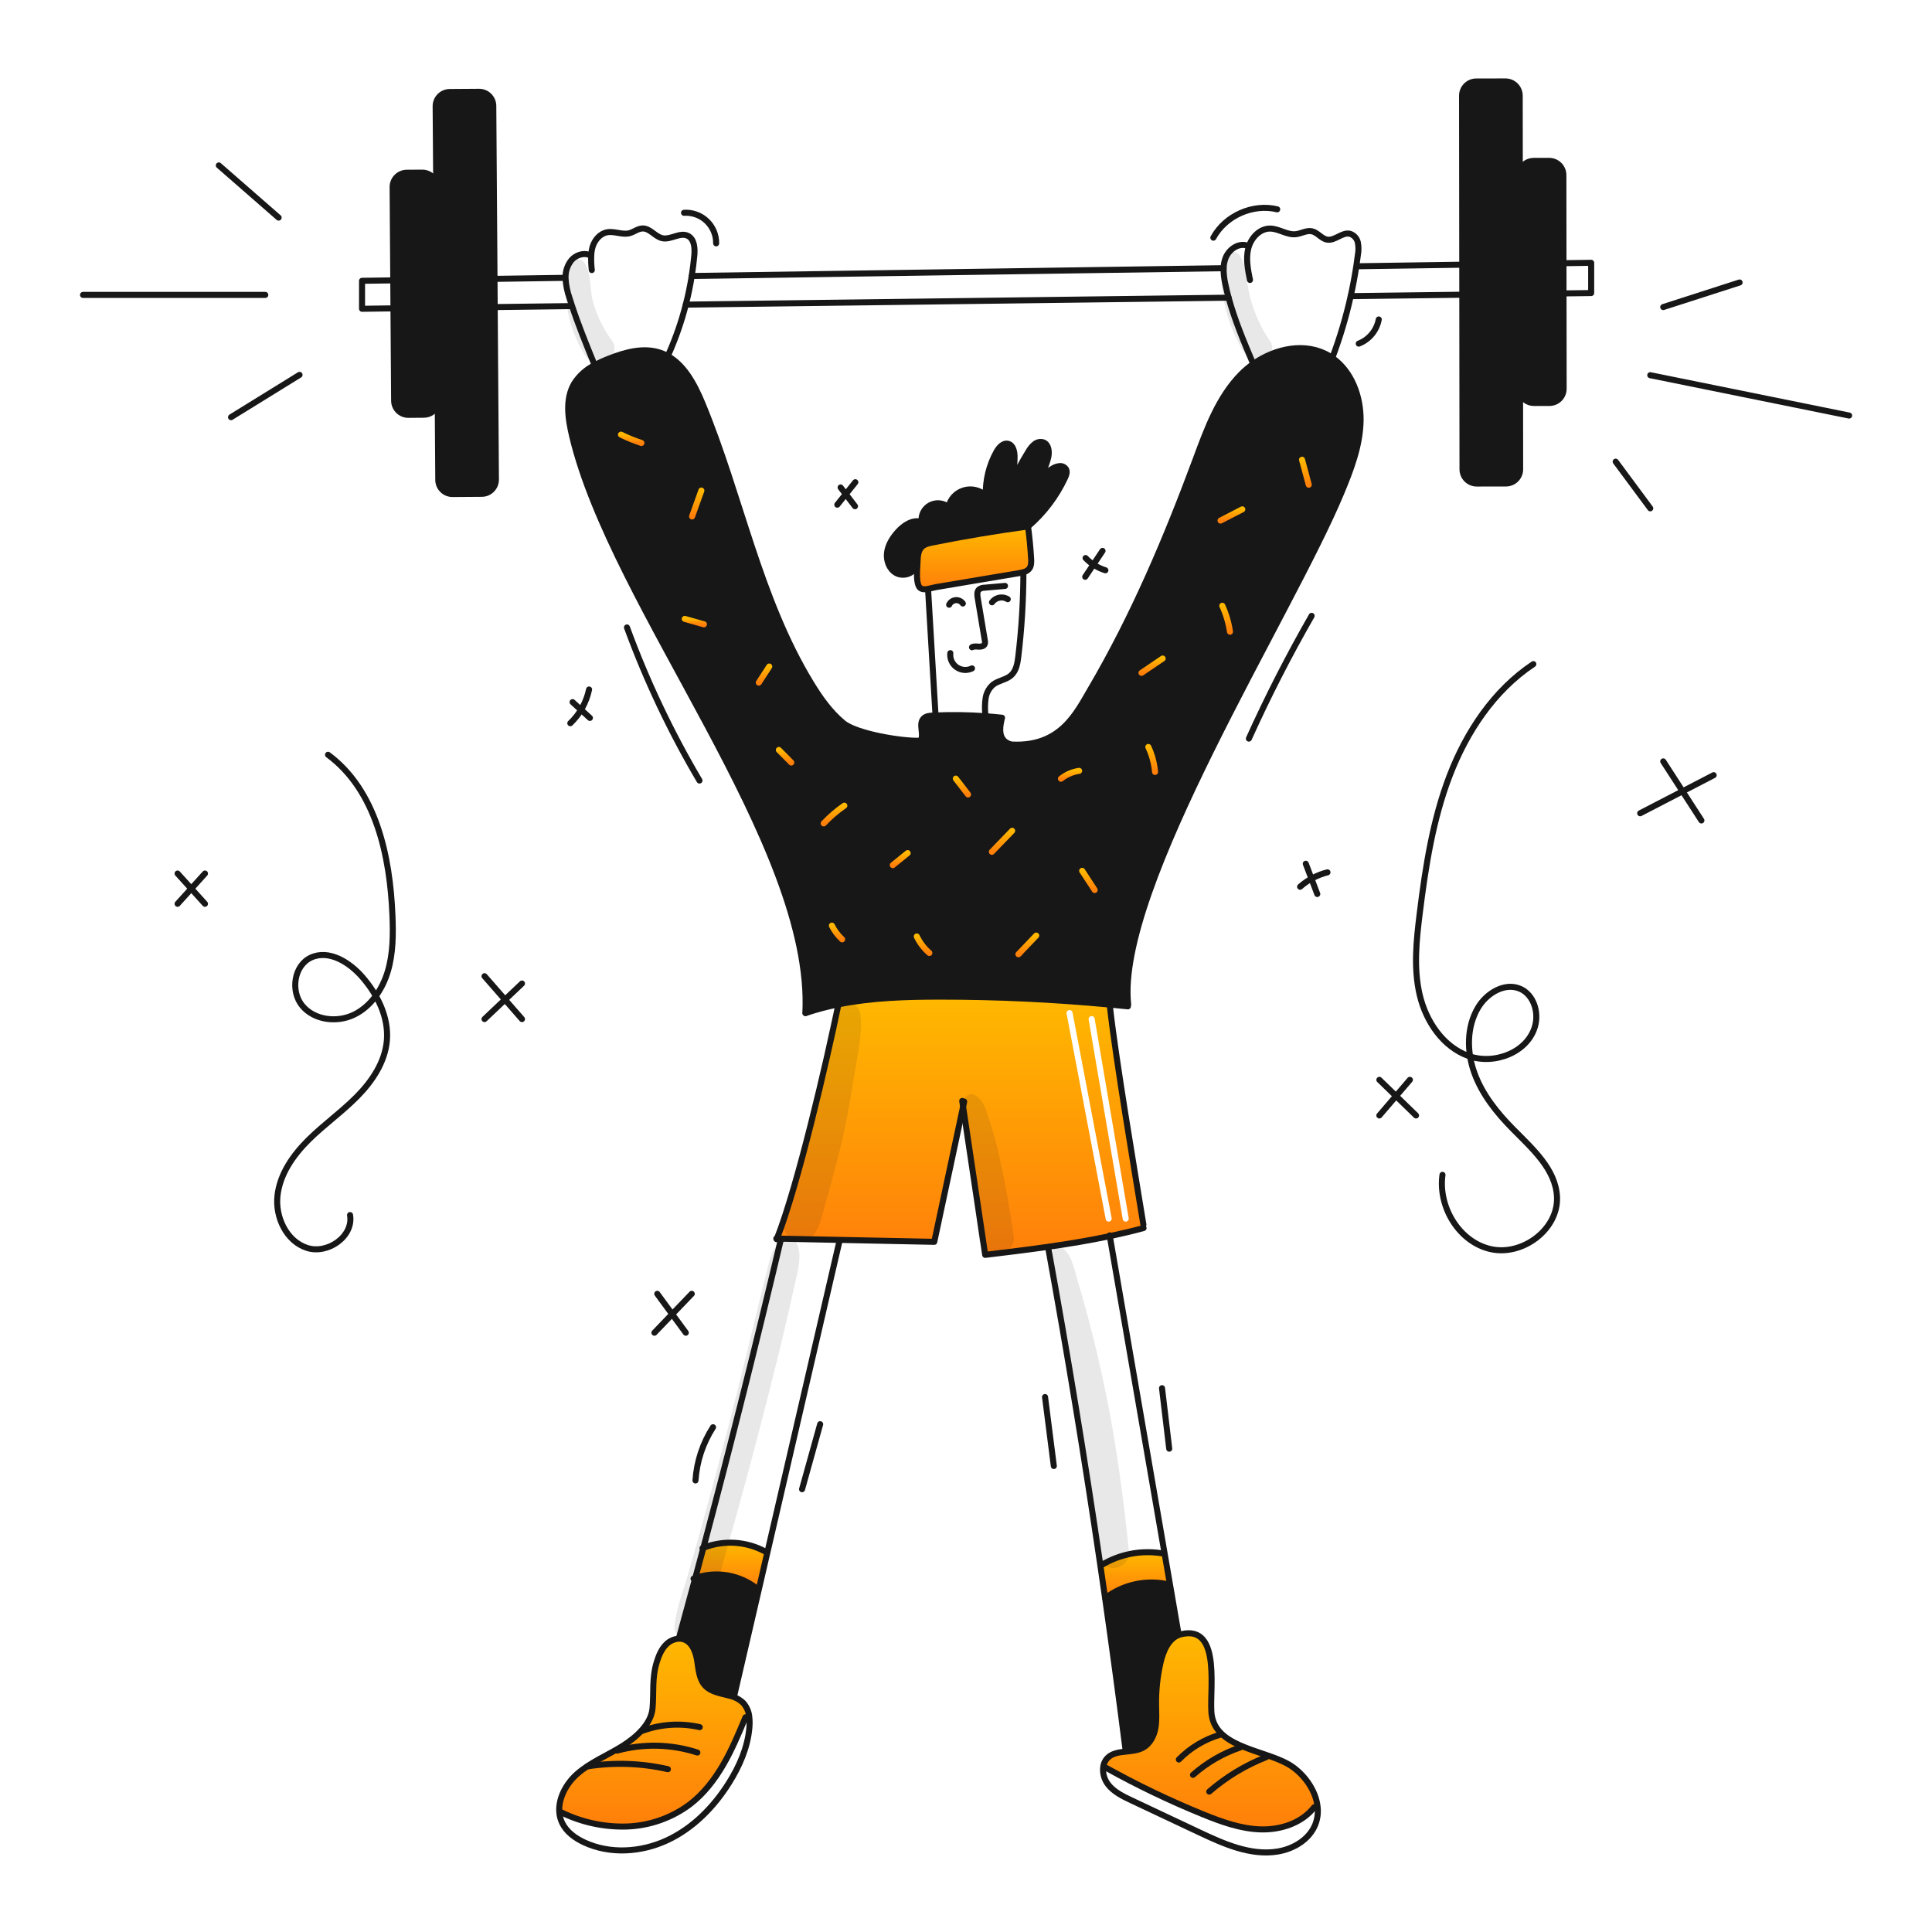 <svg width="960" height="960" viewBox="0 0 960 960" xmlns="http://www.w3.org/2000/svg" xmlns:xlink="http://www.w3.org/1999/xlink" fill="none" overflow="hidden"><defs><linearGradient x1="477.151" y1="495.211" x2="477.151" y2="623.536" gradientUnits="userSpaceOnUse" id="paint0_linear_385_916"><stop offset="0" stop-color="#FFB800"/><stop offset="1" stop-color="#FF7F0A"/></linearGradient><linearGradient x1="601.426" y1="811.54" x2="601.426" y2="909.031" gradientUnits="userSpaceOnUse" id="paint1_linear_385_916"><stop offset="0" stop-color="#FFB800"/><stop offset="1" stop-color="#FF7F0A"/></linearGradient><linearGradient x1="564.05" y1="771.273" x2="564.05" y2="794.122" gradientUnits="userSpaceOnUse" id="paint2_linear_385_916"><stop offset="0" stop-color="#FFB800"/><stop offset="1" stop-color="#FF7F0A"/></linearGradient><linearGradient x1="484.023" y1="261.604" x2="484.023" y2="292.811" gradientUnits="userSpaceOnUse" id="paint3_linear_385_916"><stop offset="0" stop-color="#FFB800"/><stop offset="1" stop-color="#FF7F0A"/></linearGradient><linearGradient x1="363.462" y1="766.551" x2="363.462" y2="789.76" gradientUnits="userSpaceOnUse" id="paint4_linear_385_916"><stop offset="0" stop-color="#FFB800"/><stop offset="1" stop-color="#FF7F0A"/></linearGradient><linearGradient x1="325.096" y1="814.233" x2="325.096" y2="907.617" gradientUnits="userSpaceOnUse" id="paint5_linear_385_916"><stop offset="0" stop-color="#FFB800"/><stop offset="1" stop-color="#FF7F0A"/></linearGradient><linearGradient x1="648.641" y1="228.439" x2="648.641" y2="240.85" gradientUnits="userSpaceOnUse" id="paint6_linear_385_916"><stop offset="0" stop-color="#FFB800"/><stop offset="1" stop-color="#FF7F0A"/></linearGradient><linearGradient x1="611.881" y1="253.09" x2="611.881" y2="258.665" gradientUnits="userSpaceOnUse" id="paint7_linear_385_916"><stop offset="0" stop-color="#FFB800"/><stop offset="1" stop-color="#FF7F0A"/></linearGradient><linearGradient x1="609.261" y1="301" x2="609.261" y2="313.884" gradientUnits="userSpaceOnUse" id="paint8_linear_385_916"><stop offset="0" stop-color="#FFB800"/><stop offset="1" stop-color="#FF7F0A"/></linearGradient><linearGradient x1="572.47" y1="327.214" x2="572.47" y2="334.34" gradientUnits="userSpaceOnUse" id="paint9_linear_385_916"><stop offset="0" stop-color="#FFB800"/><stop offset="1" stop-color="#FF7F0A"/></linearGradient><linearGradient x1="572.266" y1="371.165" x2="572.266" y2="383.576" gradientUnits="userSpaceOnUse" id="paint10_linear_385_916"><stop offset="0" stop-color="#FFB800"/><stop offset="1" stop-color="#FF7F0A"/></linearGradient><linearGradient x1="531.698" y1="383.033" x2="531.698" y2="386.943" gradientUnits="userSpaceOnUse" id="paint11_linear_385_916"><stop offset="0" stop-color="#FFB800"/><stop offset="1" stop-color="#FF7F0A"/></linearGradient><linearGradient x1="540.83" y1="432.706" x2="540.83" y2="442.237" gradientUnits="userSpaceOnUse" id="paint12_linear_385_916"><stop offset="0" stop-color="#FFB800"/><stop offset="1" stop-color="#FF7F0A"/></linearGradient><linearGradient x1="497.899" y1="412.816" x2="497.899" y2="423.258" gradientUnits="userSpaceOnUse" id="paint13_linear_385_916"><stop offset="0" stop-color="#FFB800"/><stop offset="1" stop-color="#FF7F0A"/></linearGradient><linearGradient x1="477.968" y1="386.888" x2="477.968" y2="394.767" gradientUnits="userSpaceOnUse" id="paint14_linear_385_916"><stop offset="0" stop-color="#FFB800"/><stop offset="1" stop-color="#FF7F0A"/></linearGradient><linearGradient x1="510.474" y1="464.88" x2="510.474" y2="474.158" gradientUnits="userSpaceOnUse" id="paint15_linear_385_916"><stop offset="0" stop-color="#FFB800"/><stop offset="1" stop-color="#FF7F0A"/></linearGradient><linearGradient x1="458.667" y1="465.319" x2="458.667" y2="473.519" gradientUnits="userSpaceOnUse" id="paint16_linear_385_916"><stop offset="0" stop-color="#FFB800"/><stop offset="1" stop-color="#FF7F0A"/></linearGradient><linearGradient x1="447.318" y1="423.896" x2="447.318" y2="429.88" gradientUnits="userSpaceOnUse" id="paint17_linear_385_916"><stop offset="0" stop-color="#FFB800"/><stop offset="1" stop-color="#FF7F0A"/></linearGradient><linearGradient x1="415.905" y1="459.932" x2="415.905" y2="466.75" gradientUnits="userSpaceOnUse" id="paint18_linear_385_916"><stop offset="0" stop-color="#FFB800"/><stop offset="1" stop-color="#FF7F0A"/></linearGradient><linearGradient x1="414.419" y1="400.329" x2="414.419" y2="409.145" gradientUnits="userSpaceOnUse" id="paint19_linear_385_916"><stop offset="0" stop-color="#FFB800"/><stop offset="1" stop-color="#FF7F0A"/></linearGradient><linearGradient x1="390.088" y1="372.654" x2="390.088" y2="378.888" gradientUnits="userSpaceOnUse" id="paint20_linear_385_916"><stop offset="0" stop-color="#FFB800"/><stop offset="1" stop-color="#FF7F0A"/></linearGradient><linearGradient x1="379.644" y1="331.19" x2="379.644" y2="339.19" gradientUnits="userSpaceOnUse" id="paint21_linear_385_916"><stop offset="0" stop-color="#FFB800"/><stop offset="1" stop-color="#FF7F0A"/></linearGradient><linearGradient x1="345.017" y1="307.527" x2="345.017" y2="310.222" gradientUnits="userSpaceOnUse" id="paint22_linear_385_916"><stop offset="0" stop-color="#FFB800"/><stop offset="1" stop-color="#FF7F0A"/></linearGradient><linearGradient x1="346.198" y1="243.755" x2="346.198" y2="256.615" gradientUnits="userSpaceOnUse" id="paint23_linear_385_916"><stop offset="0" stop-color="#FFB800"/><stop offset="1" stop-color="#FF7F0A"/></linearGradient><linearGradient x1="313.639" y1="215.972" x2="313.639" y2="220.11" gradientUnits="userSpaceOnUse" id="paint24_linear_385_916"><stop offset="0" stop-color="#FFB800"/><stop offset="1" stop-color="#FF7F0A"/></linearGradient><clipPath id="clip0_385_916"><rect x="0" y="0" width="882" height="884" fill="#FFFFFF" transform="translate(39 38)"/></clipPath></defs><g clip-path="url(#clip0_385_916)"><path d="M478.551 549.917C473.783 572.294 469.009 594.674 464.228 617.057 448.526 616.732 432.821 616.41 417.111 616.093L388.02 615.493C387.377 615.472 386.732 615.462 386.09 615.452L386.072 615.452C396.611 588.652 410.812 527.152 416.614 499.045 433.077 495.739 450.139 495.221 466.977 495.211 495.227 495.201 523.429 496.52 551.584 499.167L551.503 500.05C554.012 522.796 561.5 568.173 566.218 596.767L566.218 596.768C566.934 601.11 567.587 605.064 568.148 608.494L568.229 610.208C562.67 611.708 557.081 613.028 551.452 614.225 541.308 616.365 531.074 618.059 520.788 619.53 510.441 621.014 500.058 622.266 489.693 623.517L489.536 623.536C485.874 599.001 482.213 574.461 478.551 549.917ZM542.18 504.893C542.997 504.754 543.772 505.303 543.911 506.12L560.837 605.287C560.977 606.103 560.428 606.878 559.611 607.018 558.794 607.157 558.019 606.608 557.88 605.791L540.954 506.624C540.815 505.808 541.364 505.033 542.18 504.893ZM532.928 503.107C532.773 502.293 531.987 501.759 531.174 501.914 530.36 502.069 529.826 502.854 529.981 503.668L549.423 605.819C549.577 606.633 550.363 607.167 551.177 607.012 551.99 606.857 552.525 606.072 552.37 605.258L532.928 503.107Z" fill="url(#paint0_linear_385_916)" fill-rule="evenodd" clip-rule="evenodd"/><path d="M762.193 200.239C760.593 200.242 759.039 199.7 757.788 198.703 756.536 197.706 755.661 196.313 755.306 194.752L755.174 85.425C755.533 83.87 756.409 82.482 757.657 81.488 758.906 80.493 760.455 79.951 762.051 79.948L769.77 79.939C771.641 79.937 773.435 80.679 774.759 82.001 776.083 83.323 776.828 85.117 776.83 86.987L776.881 130.777 776.901 145.789 776.962 193.159C776.963 194.087 776.782 195.005 776.429 195.862 776.075 196.719 775.556 197.499 774.902 198.155 774.247 198.812 773.469 199.333 772.613 199.689 771.757 200.045 770.839 200.228 769.912 200.229L762.193 200.239Z" fill="#171717"/><path d="M726.711 233.207 726.611 146.45 726.59 131.528 726.49 47.551C726.49 46.624 726.671 45.707 727.025 44.85 727.379 43.994 727.898 43.216 728.553 42.561 729.208 41.905 729.985 41.385 730.841 41.03 731.697 40.675 732.614 40.491 733.54 40.491L748.065 40.47C749.937 40.47 751.732 41.212 753.057 42.534 754.382 43.855 755.129 45.648 755.135 47.52L755.176 85.426C755.053 85.948 754.991 86.482 754.993 87.019L755.125 193.191C755.124 193.717 755.185 194.241 755.308 194.753L755.348 233.166C755.351 234.093 755.171 235.013 754.818 235.87 754.465 236.728 753.947 237.508 753.292 238.165 752.637 238.822 751.858 239.343 751.001 239.698 750.145 240.054 749.226 240.236 748.298 240.236L733.773 240.257C731.902 240.258 730.107 239.516 728.782 238.194 727.458 236.872 726.713 235.078 726.711 233.207L726.711 233.207Z" fill="#171717"/><path d="M642.571 878.16C648.91 882.816 653.911 890.221 654.702 897.798L653.019 897.981C646.943 905.852 636.434 909.281 626.503 909.017 616.572 908.753 607.018 905.284 597.803 901.541 581.214 894.795 565.052 887.041 549.408 878.323L548.15 878.181C548.313 876.457 549.049 874.838 550.24 873.581 552.573 871.181 555.91 870.72 559.359 870.365 562.392 870.041 565.506 869.787 568.072 868.326 571.429 866.409 573.357 862.626 574.072 858.832 574.787 855.038 574.478 851.123 574.427 847.268 574.326 840.193 575.065 833.132 576.627 826.231 577.905 820.611 580.512 814.343 585.756 812.375 586.111 812.24 586.474 812.128 586.842 812.04 607.707 806.948 600.383 842.197 602.128 852.513 604.969 869.336 630.936 869.62 642.571 878.16Z" fill="url(#paint1_linear_385_916)"/><path d="M585.412 810.879 585.767 812.379C580.523 814.347 577.916 820.615 576.638 826.235 575.075 833.136 574.337 840.197 574.438 847.272 574.489 851.127 574.803 855.032 574.083 858.836 573.363 862.64 571.435 866.413 568.083 868.33 565.517 869.791 562.403 870.045 559.37 870.369L559.37 870.075C556.164 844.726 552.752 819.408 549.135 794.121L549.196 794.11C553.641 790.716 558.782 788.349 564.25 787.177 569.718 786.006 575.378 786.06 580.823 787.335L581.341 787.243C582.695 795.126 584.052 803.004 585.412 810.879Z" fill="#171717"/><path d="M578.626 771.593C579.529 776.807 580.432 782.024 581.335 787.244L580.817 787.336C575.372 786.06 569.712 786.006 564.244 787.178 558.775 788.349 553.634 790.717 549.19 794.111L549.129 794.122C548.357 788.695 547.57 783.271 546.766 777.851L547.161 777.791C556.165 772.28 566.841 770.164 577.267 771.826L578.626 771.593Z" fill="url(#paint2_linear_385_916)"/><path d="M529.724 233.206C530.394 234.524 529.806 236.117 529.187 237.456 524.882 246.64 518.696 254.816 511.03 261.456L510.817 261.598C494.871 263.75 479.006 266.414 463.224 269.592 461.424 269.957 459.524 270.373 458.182 271.62 456.306 273.355 456.022 276.175 455.941 278.72 455.92 279.612 455.849 280.637 455.789 281.712L454.947 281.661C453.628 285.323 448.516 286.632 445.147 284.661 441.778 282.69 440.268 278.392 440.775 274.527 441.282 270.662 443.504 267.214 446.101 264.303 449.144 260.925 453.668 257.923 457.968 259.363 457.739 257.729 458.011 256.064 458.747 254.587 459.484 253.11 460.65 251.891 462.092 251.089 463.535 250.288 465.186 249.942 466.829 250.097 468.472 250.252 470.03 250.901 471.297 251.958 471.713 250.025 472.638 248.238 473.975 246.782 475.313 245.326 477.015 244.253 478.906 243.674 480.796 243.095 482.807 243.031 484.731 243.489 486.655 243.947 488.421 244.91 489.849 246.278 489.611 238.661 491.449 231.123 495.165 224.469 496.392 222.288 498.481 219.935 500.906 220.523 503.452 221.142 504.142 224.398 504.131 227.015 504.108 231.911 503.391 236.779 502 241.473 504.671 235.422 507.769 229.568 511.271 223.955 512.04 222.65 513.048 221.5 514.243 220.567 514.844 220.105 515.55 219.798 516.298 219.672 517.047 219.547 517.814 219.607 518.534 219.847 521.04 220.881 521.445 224.3 520.928 226.968 519.941 231.265 518.091 235.316 515.491 238.876 514.159 240.365 512.988 241.99 512 243.725 513.176 242.132 514.363 240.525 515.489 238.876 517.647 236.433 520.206 234.375 523.056 232.79 524.116 232.123 525.318 231.712 526.566 231.59 527.19 231.538 527.817 231.661 528.376 231.947 528.934 232.233 529.401 232.669 529.724 233.206L529.724 233.206Z" fill="#171717"/><path d="M512.359 277.6C512.45 279.284 512.491 281.109 511.497 282.469 510.361 284.041 508.251 284.477 506.344 284.802L491.463 287.297C482.649 288.778 473.835 290.262 465.019 291.75 463.954 291.922 462.519 292.389 461.114 292.643 459.146 292.998 457.229 292.927 456.448 291.06 455.423 288.595 455.596 284.902 455.789 281.717 455.849 280.642 455.92 279.618 455.941 278.726 456.022 276.18 456.306 273.36 458.182 271.626 459.521 270.379 461.428 269.963 463.224 269.598 478.998 266.422 494.862 263.758 510.817 261.604 511.527 266.916 512.041 272.248 512.359 277.6Z" fill="url(#paint3_linear_385_916)"/><path d="M380.159 770.9C380.473 770.829 380.777 770.768 381.092 770.7L381.447 770.781C379.985 777.115 378.521 783.441 377.055 789.76L376.477 789.628C372.21 786.138 367.121 783.799 361.695 782.833 356.268 781.867 350.685 782.307 345.477 784.11 346.835 779.11 348.178 774.106 349.504 769.098 354.437 767.15 359.735 766.302 365.03 766.614 370.325 766.925 375.488 768.388 380.159 770.9Z" fill="url(#paint4_linear_385_916)"/><path d="M676.065 208.983C675.872 221.5 671.237 233.49 666.419 245.043 641.142 305.793 554.363 441.33 560.571 499.087L560.449 500.04C557.497 499.736 554.542 499.446 551.584 499.168 523.466 496.511 495.264 495.192 466.977 495.212 450.139 495.222 433.077 495.74 416.614 499.046 411.099 500.131 405.66 501.578 400.334 503.378L400.182 503.368C404.462 419.359 304.64 301.948 284.343 216.936 282.243 208.131 280.722 198.262 285.378 190.492 287.829 186.692 291.246 183.611 295.278 181.565 297.689 180.258 300.183 179.109 302.744 178.127 310.838 174.927 319.906 172.477 328.153 175.297 328.822 175.53 329.472 175.784 330.111 176.068 339.605 180.368 345.072 190.868 349.13 200.686 368.149 246.646 377.136 297.029 403.03 339.479 407.453 346.742 412.43 353.802 418.966 359.229 425.502 364.656 448.26 368.388 456.75 368.064L457.65 367.79C459.141 364.371 456.301 359.624 458.95 356.99 460.127 355.803 461.963 355.641 463.637 355.56 464.037 355.539 464.428 355.519 464.823 355.509 473.057 355.164 481.304 355.286 489.523 355.874 492.323 356.074 495.116 356.328 497.901 356.635 496.887 360.581 496.101 365.409 499.078 368.188 499.867 368.906 500.806 369.436 501.827 369.74L502.811 369.974C527.155 371.174 534.905 354.312 542.036 342.18 563.205 306.13 579.567 267.443 594.122 228.239 599.712 213.175 605.362 197.504 616.612 186.031 618.515 184.099 620.59 182.344 622.811 180.787 633.969 172.967 648.829 169.964 660.352 176.77 660.92 177.105 661.468 177.46 662.006 177.846 671.662 184.537 676.247 197.125 676.065 208.983Z" fill="#171717"/><path d="M339.768 814.581C339.005 814.331 338.206 814.214 337.405 814.236L337.395 813.851C340.123 803.94 342.817 794.026 345.479 784.11 350.687 782.306 356.27 781.867 361.697 782.833 367.123 783.798 372.212 786.138 376.479 789.628L377.057 789.76C373.019 807.156 368.989 824.556 364.966 841.96L362.379 842.569C358.119 841.392 353.473 840.824 350.491 837.7 347.428 834.5 347.113 829.666 346.444 825.284 345.775 820.902 343.978 815.971 339.768 814.581Z" fill="#171717"/><path d="M286.615 881.609C293.361 875.584 302.015 872.216 309.641 867.368 315.93 863.368 323.541 856.808 324.248 848.846 324.958 840.822 323.862 833.746 326.418 825.658 327.392 822.574 328.67 819.49 330.953 817.198 332.654 815.434 334.958 814.377 337.404 814.236 338.206 814.214 339.005 814.331 339.767 814.581 343.977 815.971 345.767 820.9 346.442 825.281 347.117 829.662 347.426 834.492 350.489 837.697 353.471 840.821 358.117 841.389 362.377 842.566 364.91 843.109 367.255 844.308 369.177 846.045 370.995 848.022 372.102 850.55 372.322 853.227L370.422 853.298C367.095 861.27 363.768 869.264 359.447 876.739 355.126 884.214 349.76 891.194 342.923 896.468 333.809 903.328 322.801 907.21 311.4 907.587 300.03 907.92 288.753 905.447 278.565 900.387L277.916 900.437C277.4 893.6 281.3 886.356 286.615 881.609Z" fill="url(#paint5_linear_385_916)"/><path d="M245.808 152.576 246.417 238.258C246.425 239.185 246.249 240.105 245.901 240.964 245.553 241.824 245.039 242.606 244.387 243.267 243.736 243.928 242.961 244.453 242.107 244.814 241.252 245.174 240.335 245.363 239.408 245.368L224.882 245.469C223.955 245.476 223.036 245.301 222.177 244.952 221.318 244.604 220.536 244.089 219.877 243.438 219.217 242.787 218.693 242.012 218.333 241.158 217.974 240.303 217.786 239.386 217.782 238.46L217.518 200.534C217.629 200.02 217.683 199.497 217.68 198.972L216.93 92.799C216.932 92.277 216.87 91.756 216.747 91.248L216.473 52.813C216.466 51.887 216.642 50.968 216.991 50.11 217.34 49.251 217.855 48.47 218.506 47.81 219.156 47.151 219.931 46.627 220.785 46.267 221.639 45.907 222.555 45.719 223.482 45.714L238.008 45.614C238.935 45.606 239.854 45.782 240.713 46.13 241.572 46.478 242.353 46.993 243.013 47.644 243.672 48.295 244.197 49.07 244.557 49.925 244.916 50.779 245.103 51.696 245.108 52.623L245.717 138.569 245.808 152.576Z" fill="#171717"/><path d="M195.415 139.308 195.091 92.952C195.081 91.081 195.812 89.282 197.126 87.949 198.44 86.616 200.228 85.858 202.1 85.841L209.829 85.79C211.432 85.775 212.991 86.308 214.25 87.3 215.508 88.293 216.389 89.686 216.747 91.248L217.518 200.534C217.174 202.097 216.309 203.497 215.065 204.503 213.821 205.509 212.271 206.063 210.671 206.072L202.952 206.133C201.081 206.144 199.281 205.412 197.949 204.098 196.616 202.784 195.858 200.996 195.841 199.124L195.517 153.224 195.415 139.308Z" fill="#171717"/><path d="M482.983 321.617C483.957 321.039 485.183 321.252 486.32 321.317 487.457 321.382 488.806 321.135 489.282 320.1 489.486 319.486 489.508 318.826 489.343 318.2 488.156 311.14 486.976 304.084 485.803 297.031 485.57 295.6 485.408 293.917 486.452 292.923 487.259 292.311 488.251 291.994 489.262 292.023 492.64 291.729 496.007 291.423 499.385 291.13" stroke="#171717" stroke-width="3" stroke-linecap="round" stroke-linejoin="round"/><path d="M492.914 299.282C493.789 298.088 495.081 297.267 496.534 296.981 497.986 296.695 499.493 296.966 500.755 297.74" stroke="#171717" stroke-width="3" stroke-linecap="round" stroke-linejoin="round"/><path d="M478.429 299.869C478.03 299.304 477.488 298.853 476.86 298.563 476.231 298.273 475.537 298.153 474.848 298.215 474.158 298.278 473.497 298.521 472.931 298.92 472.365 299.319 471.914 299.86 471.623 300.488" stroke="#171717" stroke-width="3" stroke-linecap="round" stroke-linejoin="round"/><path d="M482.983 332.126C481.774 332.722 480.426 332.98 479.082 332.875 477.738 332.77 476.448 332.305 475.345 331.529 474.243 330.753 473.371 329.694 472.819 328.464 472.268 327.234 472.057 325.878 472.211 324.539" stroke="#171717" stroke-width="3" stroke-linecap="round" stroke-linejoin="round"/><path d="M489.6 354.878C489.321 352.238 489.372 349.574 489.752 346.946 490.137 344.293 491.479 341.871 493.525 340.139 496.173 338.111 499.906 337.806 502.401 335.585 504.977 333.293 505.596 329.56 506.001 326.131 507.634 312.464 508.477 298.714 508.527 284.949" stroke="#171717" stroke-width="3" stroke-linecap="round" stroke-linejoin="round"/><path d="M461.154 292.84C462.362 313.209 463.566 333.581 464.766 353.955" stroke="#171717" stroke-width="3" stroke-linecap="round" stroke-linejoin="round"/><path d="M506.344 284.8C508.251 284.475 510.361 284.039 511.497 282.467 512.491 281.107 512.45 279.282 512.359 277.598 512.044 272.252 511.53 266.918 510.817 261.598 494.871 263.749 479.007 266.414 463.224 269.592 461.424 269.957 459.524 270.373 458.182 271.62 456.306 273.355 456.022 276.175 455.941 278.72 455.92 279.612 455.849 280.637 455.789 281.712 455.596 284.897 455.423 288.589 456.448 291.054 457.229 292.921 459.148 292.992 461.114 292.637 462.514 292.383 463.954 291.916 465.019 291.744 473.834 290.263 482.649 288.779 491.463 287.291L506.344 284.8Z" stroke="#171717" stroke-width="3" stroke-linecap="round" stroke-linejoin="round"/><path d="M515.493 238.876C518.093 235.316 519.943 231.265 520.93 226.968 521.447 224.3 521.042 220.881 518.536 219.847 517.817 219.607 517.049 219.547 516.301 219.672 515.552 219.798 514.847 220.105 514.245 220.567 513.051 221.5 512.042 222.65 511.273 223.955 507.771 229.568 504.672 235.422 502 241.473 503.391 236.78 504.108 231.913 504.13 227.018 504.141 224.401 503.451 221.145 500.905 220.526 498.48 219.938 496.391 222.291 495.164 224.472 491.448 231.126 489.611 238.664 489.848 246.281 488.421 244.913 486.654 243.95 484.73 243.492 482.807 243.034 480.796 243.098 478.905 243.677 477.014 244.256 475.312 245.329 473.975 246.785 472.637 248.241 471.712 250.028 471.296 251.961 470.029 250.904 468.471 250.255 466.829 250.1 465.186 249.945 463.534 250.291 462.092 251.092 460.649 251.894 459.483 253.113 458.747 254.59 458.011 256.067 457.739 257.732 457.967 259.366 453.667 257.926 449.143 260.928 446.1 264.306 443.5 267.217 441.291 270.666 440.774 274.53 440.257 278.394 441.768 282.706 445.146 284.664 448.524 286.622 453.626 285.323 454.946 281.664" stroke="#171717" stroke-width="3" stroke-linecap="round" stroke-linejoin="round"/><path d="M515.493 238.877C514.16 240.365 512.989 241.991 512 243.726 513.18 242.133 514.367 240.53 515.493 238.877Z" stroke="#171717" stroke-width="3" stroke-linecap="round" stroke-linejoin="round"/><path d="M511.03 261.456C518.697 254.816 524.883 246.639 529.187 237.456 529.806 236.117 530.394 234.524 529.724 233.206 529.401 232.669 528.935 232.234 528.378 231.949 527.82 231.664 527.194 231.541 526.57 231.593 525.323 231.714 524.121 232.125 523.06 232.793 520.211 234.377 517.652 236.435 515.493 238.879" stroke="#171717" stroke-width="3" stroke-linecap="round" stroke-linejoin="round"/><path d="M502.814 369.971C527.158 371.171 534.908 354.309 542.039 342.177 563.208 306.127 579.57 267.44 594.125 228.236 599.715 213.172 605.364 197.501 616.614 186.028 618.518 184.096 620.593 182.341 622.814 180.784 633.972 172.964 648.832 169.961 660.355 176.767 660.923 177.102 661.471 177.457 662.009 177.843 671.665 184.537 676.25 197.125 676.068 208.983 675.875 221.5 671.239 233.49 666.421 245.043 641.144 305.793 554.366 441.33 560.574 499.087" stroke="#171717" stroke-width="3" stroke-linecap="round" stroke-linejoin="round"/><path d="M456.752 368.065C448.262 368.389 425.5 364.665 418.968 359.23 412.436 353.795 407.455 346.743 403.032 339.48 377.132 297.03 368.149 246.647 349.132 200.687 345.074 190.868 339.607 180.369 330.113 176.069 329.474 175.785 328.824 175.531 328.155 175.298 319.908 172.478 310.84 174.932 302.746 178.128 300.185 179.11 297.691 180.258 295.28 181.566 291.247 183.611 287.831 186.692 285.38 190.493 280.724 198.263 282.246 208.132 284.345 216.937 304.645 301.949 404.464 419.36 400.184 503.369L400.184 503.389" stroke="#171717" stroke-width="3" stroke-linecap="round" stroke-linejoin="round"/><path d="M400.334 503.379C405.66 501.579 411.098 500.132 416.614 499.047 433.077 495.741 450.139 495.223 466.977 495.213 495.226 495.203 523.429 496.522 551.584 499.169 554.546 499.443 557.501 499.734 560.449 500.041" stroke="#171717" stroke-width="3" stroke-linecap="round" stroke-linejoin="round"/><path d="M568.148 608.5C563.888 582.482 554.393 526.256 551.503 500.056" stroke="#171717" stroke-width="3" stroke-linecap="round" stroke-linejoin="round"/><path d="M385.951 615.757 386.072 615.457C396.611 588.657 410.812 527.157 416.614 499.05 416.625 498.979 416.645 498.919 416.655 498.858" stroke="#171717" stroke-width="3" stroke-linecap="round" stroke-linejoin="round"/><path d="M385.748 615.443C385.859 615.443 385.961 615.443 386.072 615.453 386.722 615.463 387.372 615.473 388.02 615.494 397.717 615.686 407.414 615.886 417.111 616.094 432.814 616.41 448.52 616.731 464.228 617.058 469.006 594.681 473.78 572.301 478.551 549.918L479.098 547.362" stroke="#171717" stroke-width="3" stroke-linecap="round" stroke-linejoin="round"/><path d="M478.125 547.046C478.267 548 478.409 548.964 478.551 549.917 482.212 574.464 485.874 599.005 489.536 623.538 499.953 622.281 510.391 621.023 520.788 619.532 531.074 618.061 541.308 616.367 551.452 614.227 557.081 613.027 562.67 611.711 568.229 610.21" stroke="#171717" stroke-width="3" stroke-linecap="round" stroke-linejoin="round"/><path d="M388.01 615.87C375.898 667.115 363.065 718.191 349.51 769.098 348.181 774.098 346.839 779.102 345.483 784.11 342.817 794.03 340.122 803.944 337.399 813.851" stroke="#171717" stroke-width="3" stroke-linecap="round" stroke-linejoin="round"/><path d="M417.1 616.822C405.223 668.14 393.338 719.46 381.447 770.78 379.986 777.114 378.522 783.44 377.055 789.759 373.018 807.155 368.987 824.555 364.964 841.959" stroke="#171717" stroke-width="3" stroke-linecap="round" stroke-linejoin="round"/><path d="M277.912 900.435C277.395 893.599 281.3 886.356 286.612 881.609 293.358 875.584 302.012 872.216 309.638 867.368 315.927 863.368 323.538 856.808 324.245 848.846 324.955 840.822 323.859 833.746 326.415 825.658 327.389 822.574 328.667 819.49 330.95 817.198 332.651 815.434 334.955 814.377 337.401 814.236 338.203 814.214 339.002 814.331 339.764 814.581 343.974 815.971 345.764 820.9 346.439 825.281 347.114 829.662 347.423 834.492 350.486 837.697 353.468 840.821 358.114 841.389 362.374 842.566 364.907 843.109 367.252 844.308 369.174 846.045 370.992 848.022 372.099 850.55 372.319 853.227 372.515 854.992 372.528 856.774 372.359 858.542 371.497 868.3 367.47 877.542 362.267 885.842 354.72 897.882 344.343 908.452 331.461 914.442 318.579 920.432 303.061 921.461 290.197 915.426 285.724 913.326 281.474 910.242 279.333 905.799 278.524 904.117 278.041 902.297 277.912 900.435L277.912 900.435Z" stroke="#171717" stroke-width="3" stroke-linecap="round" stroke-linejoin="round"/><path d="M654.7 897.8C653.909 890.223 648.908 882.818 642.569 878.162 630.934 869.622 604.969 869.338 602.137 852.52 600.392 842.204 607.716 806.955 586.851 812.047 586.482 812.135 586.119 812.247 585.765 812.382 580.521 814.35 577.914 820.618 576.636 826.238 575.073 833.138 574.335 840.2 574.436 847.275 574.487 851.13 574.801 855.035 574.081 858.839 573.361 862.643 571.433 866.416 568.081 868.333 565.515 869.794 562.401 870.048 559.368 870.372 555.919 870.727 552.582 871.184 550.249 873.588 549.058 874.844 548.322 876.464 548.159 878.188 547.859 881.216 548.726 884.245 550.583 886.657 553.483 890.421 557.948 892.581 562.238 894.6 573.438 899.885 584.633 905.163 595.823 910.434 608.123 916.234 621.395 922.19 634.823 920.019 642.755 918.731 650.576 914.065 653.558 906.61 654.658 903.812 655.051 900.786 654.7 897.8Z" stroke="#171717" stroke-width="3" stroke-linecap="round" stroke-linejoin="round"/><path d="M559.364 870.076C556.158 844.726 552.746 819.408 549.129 794.122 548.358 788.695 547.57 783.271 546.766 777.851 539.055 725.237 530.44 672.761 520.92 620.424" stroke="#171717" stroke-width="3" stroke-linecap="round" stroke-linejoin="round"/><path d="M551.391 613.841C551.411 613.973 551.432 614.095 551.452 614.227 560.51 666.679 569.568 719.134 578.626 771.593 579.529 776.807 580.432 782.024 581.335 787.244 582.693 795.126 584.052 803.004 585.412 810.879" stroke="#171717" stroke-width="3" stroke-linecap="round" stroke-linejoin="round"/><path d="M457.655 367.791C459.146 364.372 456.306 359.625 458.955 356.991 460.132 355.804 461.968 355.642 463.642 355.561 464.042 355.54 464.433 355.52 464.828 355.51 473.062 355.165 481.308 355.286 489.528 355.875 492.328 356.075 495.121 356.328 497.906 356.636 496.892 360.582 496.106 365.41 499.083 368.189 499.871 368.906 500.811 369.436 501.832 369.741" stroke="#171717" stroke-width="3" stroke-linecap="round" stroke-linejoin="round"/><path d="M332.242 175.967C335.765 168.019 338.619 159.79 340.773 151.367 341.979 146.671 342.963 141.927 343.723 137.136 344.261 133.768 344.688 130.38 345.002 126.992 345.337 123.32 345.062 118.746 341.735 117.163 337.85 115.297 333.336 119.253 329.118 118.363 325.518 117.602 323.072 113.494 319.39 113.515 317.016 113.525 315.028 115.3 312.726 115.888 309.126 116.811 305.32 114.742 301.658 115.422 298.169 116.071 295.532 119.195 294.477 122.583 294.087 123.938 293.855 125.333 293.787 126.742 293.675 129.227 293.767 131.717 294.062 134.187" stroke="#171717" stroke-width="3" stroke-linecap="round" stroke-linejoin="round"/><path d="M292.955 126.69C289.892 125.483 286.22 126.731 284.019 129.19 281.97 131.687 280.903 134.847 281.019 138.076L281.019 138.35C281.208 141.642 281.86 144.89 282.954 148 283.349 149.278 283.754 150.556 284.181 151.834 287.396 161.582 291.281 171.117 295.156 180.634" stroke="#171717" stroke-width="3" stroke-linecap="round" stroke-linejoin="round"/><path d="M662.006 177.854 662.006 177.844C665.776 167.841 668.833 157.583 671.155 147.149 672.261 142.179 673.198 137.179 673.965 132.149 674.239 130.303 674.502 128.449 674.736 126.591 675.105 124.581 675.098 122.521 674.715 120.515 674.505 119.514 674.035 118.586 673.354 117.824 672.672 117.062 671.802 116.493 670.831 116.173 666.956 115.21 663.385 119.734 659.45 119.064 656.599 118.587 654.75 115.564 651.933 114.936 649.225 114.327 646.577 116.092 643.818 116.376 639.487 116.833 635.511 113.627 631.149 113.576 626.199 113.525 622.081 117.724 620.539 122.476 620.439 122.791 620.346 123.116 620.265 123.43 618.987 128.552 620.052 133.939 621.107 139.112" stroke="#171717" stroke-width="3" stroke-linecap="round" stroke-linejoin="round"/><path d="M619.322 121.912C615.031 120.766 610.538 124.112 608.955 128.272 608.367 129.873 608.042 131.558 607.992 133.263 607.971 136.009 608.281 138.747 608.915 141.418 609.371 143.599 609.895 145.765 610.487 147.918 613.51 159.046 618.034 169.757 622.537 180.398" stroke="#171717" stroke-width="3" stroke-linecap="round" stroke-linejoin="round"/><path d="M245.808 152.576 246.417 238.258C246.425 239.185 246.249 240.105 245.901 240.964 245.553 241.824 245.039 242.606 244.387 243.267 243.736 243.928 242.961 244.453 242.107 244.814 241.252 245.174 240.335 245.363 239.408 245.368L224.882 245.469C223.955 245.476 223.036 245.301 222.177 244.952 221.318 244.604 220.536 244.089 219.877 243.438 219.217 242.787 218.693 242.012 218.333 241.158 217.974 240.303 217.786 239.386 217.782 238.46L217.518 200.534 216.747 91.248 216.473 52.813C216.466 51.887 216.642 50.968 216.991 50.11 217.34 49.251 217.855 48.47 218.506 47.81 219.156 47.151 219.931 46.627 220.785 46.267 221.639 45.907 222.555 45.719 223.482 45.714L238.008 45.614C238.935 45.606 239.854 45.782 240.713 46.13 241.572 46.478 242.353 46.993 243.013 47.644 243.672 48.295 244.197 49.07 244.557 49.925 244.916 50.779 245.103 51.696 245.108 52.623L245.717 138.569 245.808 152.576Z" stroke="#171717" stroke-width="3" stroke-linecap="round" stroke-linejoin="round"/><path d="M217.518 200.534C217.174 202.097 216.309 203.497 215.065 204.503 213.821 205.509 212.271 206.063 210.671 206.072L202.952 206.133C201.08 206.144 199.281 205.412 197.948 204.098 196.616 202.784 195.858 200.996 195.841 199.124L195.517 153.224 195.417 139.308 195.093 92.952C195.082 91.081 195.814 89.282 197.128 87.949 198.442 86.616 200.23 85.858 202.102 85.841L209.831 85.79C211.434 85.775 212.993 86.308 214.252 87.3 215.51 88.293 216.391 89.686 216.749 91.248 216.872 91.756 216.934 92.278 216.932 92.8L217.682 198.972C217.684 199.497 217.629 200.021 217.518 200.534Z" stroke="#171717" stroke-width="3" stroke-linecap="round" stroke-linejoin="round"/><path d="M279.89 138.07 245.717 138.567" stroke="#171717" stroke-width="3" stroke-linecap="round" stroke-linejoin="round"/><path d="M608.002 133.263 607.992 133.263 343.723 137.138" stroke="#171717" stroke-width="3" stroke-linecap="round" stroke-linejoin="round"/><path d="M726.113 131.527 675.01 132.298" stroke="#171717" stroke-width="3" stroke-linecap="round" stroke-linejoin="round"/><path d="M777.165 145.79 790.645 145.618 790.645 130.585 777.347 130.778" stroke="#171717" stroke-width="3" stroke-linecap="round" stroke-linejoin="round"/><path d="M671.155 147.149 726.113 146.45" stroke="#171717" stroke-width="3" stroke-linecap="round" stroke-linejoin="round"/><path d="M340.772 151.369 610.487 147.92" stroke="#171717" stroke-width="3" stroke-linecap="round" stroke-linejoin="round"/><path d="M246.214 152.575 283.359 152.109" stroke="#171717" stroke-width="3" stroke-linecap="round" stroke-linejoin="round"/><path d="M195.425 139.309 195.415 139.309 179.896 139.532 179.896 153.428 195.415 153.225" stroke="#171717" stroke-width="3" stroke-linecap="round" stroke-linejoin="round"/><path d="M726.589 131.528 726.489 47.551C726.489 46.624 726.67 45.707 727.024 44.85 727.378 43.994 727.897 43.216 728.552 42.561 729.207 41.905 729.984 41.385 730.84 41.03 731.695 40.675 732.613 40.491 733.539 40.491L748.064 40.47C749.936 40.47 751.731 41.212 753.056 42.534 754.381 43.855 755.128 45.648 755.134 47.52L755.175 85.426 755.307 194.753 755.347 233.166C755.35 234.093 755.17 235.013 754.817 235.87 754.465 236.728 753.946 237.508 753.291 238.165 752.636 238.822 751.857 239.343 751 239.698 750.144 240.054 749.225 240.236 748.297 240.236L733.772 240.257C731.901 240.258 730.107 239.515 728.783 238.193 727.459 236.871 726.714 235.078 726.712 233.207L726.612 146.45 726.589 131.528Z" stroke="#171717" stroke-width="3" stroke-linecap="round" stroke-linejoin="round"/><path d="M755.174 85.425C755.534 83.87 756.409 82.482 757.658 81.488 758.906 80.493 760.455 79.951 762.051 79.948L769.77 79.939C771.641 79.937 773.436 80.679 774.76 82.001 776.084 83.323 776.828 85.117 776.83 86.987L776.881 130.777 776.901 145.789 776.962 193.159C776.964 194.087 776.783 195.005 776.429 195.862 776.076 196.719 775.557 197.499 774.902 198.155 774.247 198.812 773.47 199.333 772.614 199.689 771.757 200.045 770.839 200.228 769.912 200.229L762.193 200.239C760.593 200.242 759.04 199.7 757.788 198.703 756.537 197.706 755.661 196.313 755.306 194.752 755.183 194.241 755.121 193.717 755.123 193.19L754.991 87.019C754.989 86.482 755.051 85.948 755.174 85.425L755.174 85.425Z" stroke="#171717" stroke-width="3" stroke-linecap="round" stroke-linejoin="round"/><path d="M580.817 787.336C575.372 786.061 569.713 786.007 564.245 787.178 558.776 788.35 553.635 790.717 549.19 794.111" stroke="#171717" stroke-width="3" stroke-linecap="round" stroke-linejoin="round"/><path d="M344.626 784.424C344.91 784.313 345.194 784.211 345.478 784.11 350.686 782.306 356.27 781.867 361.696 782.833 367.123 783.798 372.212 786.138 376.478 789.628" stroke="#171717" stroke-width="3" stroke-linecap="round" stroke-linejoin="round"/><path d="M349.079 769.27C349.221 769.209 349.363 769.148 349.505 769.098 354.438 767.15 359.737 766.303 365.031 766.615 370.326 766.927 375.489 768.39 380.159 770.903 380.473 770.832 380.777 770.771 381.092 770.703" stroke="#171717" stroke-width="3" stroke-linecap="round" stroke-linejoin="round"/><path d="M547.161 777.791C556.166 772.28 566.842 770.164 577.267 771.826" stroke="#171717" stroke-width="3" stroke-linecap="round" stroke-linejoin="round"/><path d="M629.192 873.1C618.842 877.15 609.263 882.945 600.871 890.232" stroke="#171717" stroke-width="3" stroke-linecap="round" stroke-linejoin="round"/><path d="M616.289 868.291C607.629 871.226 599.64 875.857 592.789 881.913" stroke="#171717" stroke-width="3" stroke-linecap="round" stroke-linejoin="round"/><path d="M606.267 861.971C598.492 864.265 591.432 868.508 585.757 874.296" stroke="#171717" stroke-width="3" stroke-linecap="round" stroke-linejoin="round"/><path d="M306.659 869.873C319.757 866.304 333.611 866.636 346.523 870.827" stroke="#171717" stroke-width="3" stroke-linecap="round" stroke-linejoin="round"/><path d="M318.588 860.267C327.876 856.723 338.007 856.01 347.7 858.218" stroke="#171717" stroke-width="3" stroke-linecap="round" stroke-linejoin="round"/><path d="M291.839 877.714C305.148 875.633 318.731 876.102 331.866 879.094" stroke="#171717" stroke-width="3" stroke-linecap="round" stroke-linejoin="round"/><path d="M278.562 900.385C288.749 905.445 300.026 907.918 311.397 907.585 322.798 907.209 333.807 903.327 342.923 896.467 349.76 891.193 355.123 884.204 359.447 876.738 363.771 869.272 367.095 861.269 370.422 853.297" stroke="#171717" stroke-width="3" stroke-linecap="round" stroke-linejoin="round"/><path d="M549.413 878.322C565.057 887.04 581.218 894.794 597.808 901.54 607.018 905.283 616.563 908.752 626.508 909.016 636.453 909.28 646.948 905.851 653.024 897.98" stroke="#171717" stroke-width="3" stroke-linecap="round" stroke-linejoin="round"/><path d="M163 375.042C186.88 392.732 193.817 425.307 195.01 455.001 195.386 464.343 195.347 473.863 192.651 482.814 189.955 491.765 184.251 500.19 175.82 504.236 167.389 508.282 156.137 506.941 150.189 499.729 144.241 492.517 146.05 479.746 154.533 475.817 163.421 471.7 173.667 478.124 180.08 485.528 187.656 494.275 193.218 505.528 192.232 517.059 191.315 527.782 184.898 537.31 177.322 544.959 169.746 552.608 160.878 558.868 153.242 566.452 145.606 574.036 139.049 583.434 137.876 594.133 136.703 604.832 142.328 616.772 152.568 620.085 162.808 623.398 175.768 614.36 173.935 603.754" stroke="#171717" stroke-width="3" stroke-linecap="round" stroke-linejoin="round"/><path d="M761.909 330C742.379 343 728.746 363.5 720.334 385.408 711.922 407.316 708.322 430.732 705.434 454.017 703.77 467.45 702.343 481.226 705.45 494.4 708.557 507.574 717.063 520.239 729.823 524.755 742.583 529.271 759.201 522.886 762.784 509.833 764.69 502.888 762.061 494.333 755.491 491.388 747.87 487.969 738.812 493.388 734.512 500.55 728.691 510.242 728.789 522.681 732.669 533.3 736.549 543.919 743.82 552.968 751.769 561.014 761.432 570.801 773.064 581.024 773.669 594.765 774.378 610.881 756.509 624.198 740.764 620.686 725.019 617.174 714.528 599.742 716.764 583.765" stroke="#171717" stroke-width="3" stroke-linecap="round" stroke-linejoin="round"/><path d="M138.445 108.127 108.731 82.192" stroke="#171717" stroke-width="3" stroke-linecap="round" stroke-linejoin="round"/><path d="M148.844 186.263 114.801 207.289" stroke="#171717" stroke-width="3" stroke-linecap="round" stroke-linejoin="round"/><path d="M131.822 146.537 41.247 146.537" stroke="#171717" stroke-width="3" stroke-linecap="round" stroke-linejoin="round"/><path d="M820.006 186.434 918.816 206.482" stroke="#171717" stroke-width="3" stroke-linecap="round" stroke-linejoin="round"/><path d="M826.45 152.58 864.399 140.361" stroke="#171717" stroke-width="3" stroke-linecap="round" stroke-linejoin="round"/><path d="M802.822 229.395 820.006 252.584" stroke="#171717" stroke-width="3" stroke-linecap="round" stroke-linejoin="round"/><path d="M814.994 404.101 851.511 385.185" stroke="#171717" stroke-width="3" stroke-linecap="round" stroke-linejoin="round"/><path d="M826.45 378.325 845.425 407.682" stroke="#171717" stroke-width="3" stroke-linecap="round" stroke-linejoin="round"/><path d="M685.396 554.27 700.565 536.563" stroke="#171717" stroke-width="3" stroke-linecap="round" stroke-linejoin="round"/><path d="M685.396 536.563 703.62 554.27" stroke="#171717" stroke-width="3" stroke-linecap="round" stroke-linejoin="round"/><path d="M259.37 488.71 240.753 506.372" stroke="#171717" stroke-width="3" stroke-linecap="round" stroke-linejoin="round"/><path d="M240.753 485.068 259.37 506.371" stroke="#171717" stroke-width="3" stroke-linecap="round" stroke-linejoin="round"/><path d="M101.847 449.091 88.243 434.055" stroke="#171717" stroke-width="3" stroke-linecap="round" stroke-linejoin="round"/><path d="M88.243 449.091 101.847 434.055" stroke="#171717" stroke-width="3" stroke-linecap="round" stroke-linejoin="round"/><path d="M340.774 662.223 326.591 642.891" stroke="#171717" stroke-width="3" stroke-linecap="round" stroke-linejoin="round"/><path d="M325.173 662.223 343.724 642.891" stroke="#171717" stroke-width="3" stroke-linecap="round" stroke-linejoin="round"/><path d="M355.848 120.917C355.875 118.849 355.476 116.797 354.673 114.891 353.871 112.985 352.683 111.265 351.185 109.839 349.686 108.414 347.909 107.313 345.966 106.606 344.022 105.9 341.953 105.602 339.889 105.733" stroke="#171717" stroke-width="3" stroke-linecap="round" stroke-linejoin="round"/><path d="M602.911 118.1C608.839 107.157 622.544 101.072 634.638 104.014" stroke="#171717" stroke-width="3" stroke-linecap="round" stroke-linejoin="round"/><path d="M675.158 170.745C677.699 169.755 679.946 168.132 681.685 166.031 683.424 163.929 684.598 161.419 685.096 158.737" stroke="#171717" stroke-width="3" stroke-linecap="round" stroke-linejoin="round"/><path d="M347.571 387.847C333.273 363.637 321.211 338.174 311.532 311.774" stroke="#171717" stroke-width="3" stroke-linecap="round" stroke-linejoin="round"/><path d="M620.552 367.01C629.961 346.19 640.357 325.857 651.741 306.01" stroke="#171717" stroke-width="3" stroke-linecap="round" stroke-linejoin="round"/><path d="M345.581 735.633C346.198 726.22 349.2 717.119 354.304 709.186" stroke="#171717" stroke-width="3" stroke-linecap="round" stroke-linejoin="round"/><path d="M398.538 739.984 407.538 707.677" stroke="#171717" stroke-width="3" stroke-linecap="round" stroke-linejoin="round"/><path d="M523.641 728.446 519.275 694.178" stroke="#171717" stroke-width="3" stroke-linecap="round" stroke-linejoin="round"/><path d="M580.982 719.847 577.402 689.774" stroke="#171717" stroke-width="3" stroke-linecap="round" stroke-linejoin="round"/><path d="M646.016 440.618C649.911 437.178 654.575 434.722 659.616 433.458" stroke="#171717" stroke-width="3" stroke-linecap="round" stroke-linejoin="round"/><path d="M654.548 444.221 648.831 429.18" stroke="#171717" stroke-width="3" stroke-linecap="round" stroke-linejoin="round"/><path d="M293.129 356.728 284.512 348.879" stroke="#171717" stroke-width="3" stroke-linecap="round" stroke-linejoin="round"/><path d="M283.388 359.366C288.107 354.843 291.355 349.004 292.709 342.608" stroke="#171717" stroke-width="3" stroke-linecap="round" stroke-linejoin="round"/><path d="M424.843 251.533 417.694 242.217" stroke="#171717" stroke-width="3" stroke-linecap="round" stroke-linejoin="round"/><path d="M416.054 250.776 425.01 239.612" stroke="#171717" stroke-width="3" stroke-linecap="round" stroke-linejoin="round"/><path d="M549.267 283.375C545.525 282.202 542.138 280.108 539.415 277.286" stroke="#171717" stroke-width="3" stroke-linecap="round" stroke-linejoin="round"/><path d="M539.229 286.607 547.841 273.732" stroke="#171717" stroke-width="3" stroke-linecap="round" stroke-linejoin="round"/><path d="M650.312 240.85 646.97 228.439" stroke="url(#paint6_linear_385_916)" stroke-width="3" stroke-linecap="round" stroke-linejoin="round"/><path d="M606.475 258.665 617.287 253.09" stroke="url(#paint7_linear_385_916)" stroke-width="3" stroke-linecap="round" stroke-linejoin="round"/><path d="M611.171 313.884C610.505 309.432 609.22 305.095 607.352 301" stroke="url(#paint8_linear_385_916)" stroke-width="3" stroke-linecap="round" stroke-linejoin="round"/><path d="M567.207 334.34 577.732 327.214" stroke="url(#paint9_linear_385_916)" stroke-width="3" stroke-linecap="round" stroke-linejoin="round"/><path d="M573.937 383.576C573.559 379.275 572.428 375.074 570.596 371.165" stroke="url(#paint10_linear_385_916)" stroke-width="3" stroke-linecap="round" stroke-linejoin="round"/><path d="M527.178 386.943C529.796 384.87 532.914 383.522 536.218 383.033" stroke="url(#paint11_linear_385_916)" stroke-width="3" stroke-linecap="round" stroke-linejoin="round"/><path d="M543.945 442.237 537.715 432.706" stroke="url(#paint12_linear_385_916)" stroke-width="3" stroke-linecap="round" stroke-linejoin="round"/><path d="M492.856 423.258 502.941 412.816" stroke="url(#paint13_linear_385_916)" stroke-width="3" stroke-linecap="round" stroke-linejoin="round"/><path d="M481.009 394.767 474.927 386.888" stroke="url(#paint14_linear_385_916)" stroke-width="3" stroke-linecap="round" stroke-linejoin="round"/><path d="M514.9 464.88 506.048 474.158 506.748 473.558" stroke="url(#paint15_linear_385_916)" stroke-width="3" stroke-linecap="round" stroke-linejoin="round"/><path d="M461.792 473.519C459.166 471.246 457.038 468.454 455.542 465.319" stroke="url(#paint16_linear_385_916)" stroke-width="3" stroke-linecap="round" stroke-linejoin="round"/><path d="M443.626 429.88 451.011 423.896" stroke="url(#paint17_linear_385_916)" stroke-width="3" stroke-linecap="round" stroke-linejoin="round"/><path d="M418.455 466.75C416.351 464.809 414.623 462.498 413.355 459.932" stroke="url(#paint18_linear_385_916)" stroke-width="3" stroke-linecap="round" stroke-linejoin="round"/><path d="M409.288 409.145C412.392 405.856 415.831 402.902 419.55 400.329" stroke="url(#paint19_linear_385_916)" stroke-width="3" stroke-linecap="round" stroke-linejoin="round"/><path d="M393.176 378.888 387 372.654" stroke="url(#paint20_linear_385_916)" stroke-width="3" stroke-linecap="round" stroke-linejoin="round"/><path d="M377.047 339.19 382.241 331.19" stroke="url(#paint21_linear_385_916)" stroke-width="3" stroke-linecap="round" stroke-linejoin="round"/><path d="M349.781 310.222 340.254 307.527" stroke="url(#paint22_linear_385_916)" stroke-width="3" stroke-linecap="round" stroke-linejoin="round"/><path d="M343.892 256.615 348.505 243.755" stroke="url(#paint23_linear_385_916)" stroke-width="3" stroke-linecap="round" stroke-linejoin="round"/><path d="M318.713 220.11C315.235 218.978 311.843 217.595 308.564 215.972" stroke="url(#paint24_linear_385_916)" stroke-width="3" stroke-linecap="round" stroke-linejoin="round"/><g opacity="0.1"><path d="M390.491 614.933C383.691 617.476 382.082 627.749 380.437 634.099 378.315 642.287 376.397 650.542 374.387 658.758 370.287 675.522 366.199 692.287 361.879 708.997 357.641 725.39 353.257 741.744 348.729 758.06 346.463 766.217 344.163 774.364 341.829 782.502 339.465 790.767 335.99 799.38 335.157 807.942 334.472 814.99 345.214 817.501 348.347 811.514 352.168 804.214 353.808 795.347 356.114 787.453 358.488 779.327 360.815 771.187 363.093 763.033 367.76 746.421 372.279 729.766 376.65 713.069 380.935 696.692 385.132 680.284 389.072 663.82 391.043 655.584 392.878 647.314 394.72 639.05 396.134 632.708 399.645 621.209 394.55 616.006 394.033 615.479 393.383 615.101 392.668 614.912 391.954 614.723 391.202 614.73 390.491 614.933L390.491 614.933Z" fill="#171717"/></g><g opacity="0.1"><path d="M523.339 621.061C520.939 626.046 523.012 632.095 524.087 637.28 525.405 643.63 526.72 649.974 527.912 656.349 530.296 669.104 532.889 681.786 534.895 694.61 538.895 720.19 543.064 745.61 545.579 771.398 545.985 775.555 548.844 779.132 553.314 779.132 557.158 779.132 561.486 775.578 561.048 771.398 558.286 745.053 554.886 718.539 549.532 692.581 546.932 679.965 544.057 667.272 540.711 654.832 538.947 648.278 537.054 641.751 535.151 635.232 533.611 629.962 532.408 623.177 527.636 619.932 526.916 619.515 526.06 619.399 525.254 619.61 524.449 619.821 523.76 620.341 523.336 621.058L523.339 621.061Z" fill="#171717"/></g><g opacity="0.1"><path d="M480.267 544.655C476.623 548.923 478.454 554.97 479.015 560.11 479.673 566.146 480.705 572.11 481.646 578.11 483.565 590.348 485.022 602.61 486.416 614.91 486.943 619.564 490.024 623.582 495.088 623.582 499.303 623.582 504.369 619.588 503.76 614.91 502.052 601.81 499.676 588.81 496.836 575.904 495.533 569.654 493.883 563.482 491.893 557.417 490.161 552.328 488.932 545.979 483.551 543.788 482.976 543.617 482.366 543.608 481.787 543.761 481.208 543.914 480.682 544.223 480.267 544.656L480.267 544.655Z" fill="#171717"/></g><g opacity="0.1"><path d="M414.813 502.68C411.586 510.768 410.768 520.033 409.064 528.572 407.264 537.606 405.07 546.493 402.884 555.435 400.773 564.069 398.733 572.705 396.384 581.28 395.21 585.565 393.993 589.837 392.732 594.096 391.35 598.761 389.37 603.396 389.348 608.308 389.308 617.068 400.457 619.143 404.984 612.543 407.695 608.591 408.615 603.405 409.94 598.843 411.265 594.281 412.545 589.688 413.769 585.088 416.049 576.52 418.34 567.888 420.082 559.193 421.827 550.477 423.282 541.665 424.72 532.893 426.22 523.708 428.563 513.7 427.62 504.417 426.857 496.954 417.585 495.746 414.82 502.684L414.813 502.68Z" fill="#171717"/></g><g opacity="0.1"><path d="M285.946 129.278C279.384 133.778 280.707 145.093 281.715 151.91 282.934 160.812 286.081 169.342 290.937 176.903 296.264 185.151 309.654 177.171 304.048 169.24 299.643 163.23 296.393 156.454 294.463 149.257 292.997 143.315 293.945 134.465 289.695 129.757 289.21 129.276 288.58 128.968 287.902 128.88 287.224 128.793 286.537 128.931 285.946 129.273L285.946 129.278Z" fill="#171717"/></g><g opacity="0.1"><path d="M611.028 126.151C609.858 127.53 608.512 128.488 607.899 130.267 607.224 132.224 607.29 134.667 607.145 136.711 606.939 141.475 607.376 146.246 608.445 150.894 610.363 159.965 613.916 168.611 618.929 176.41 623.746 184.018 636.016 176.799 630.991 169.36 626.585 162.914 623.311 155.763 621.31 148.216 620.4 144.428 619.683 140.597 619.162 136.736 618.533 132.736 618.079 130.136 615.883 126.777 614.877 125.235 612.383 124.552 611.024 126.151L611.028 126.151Z" fill="#171717"/></g></g></svg>
